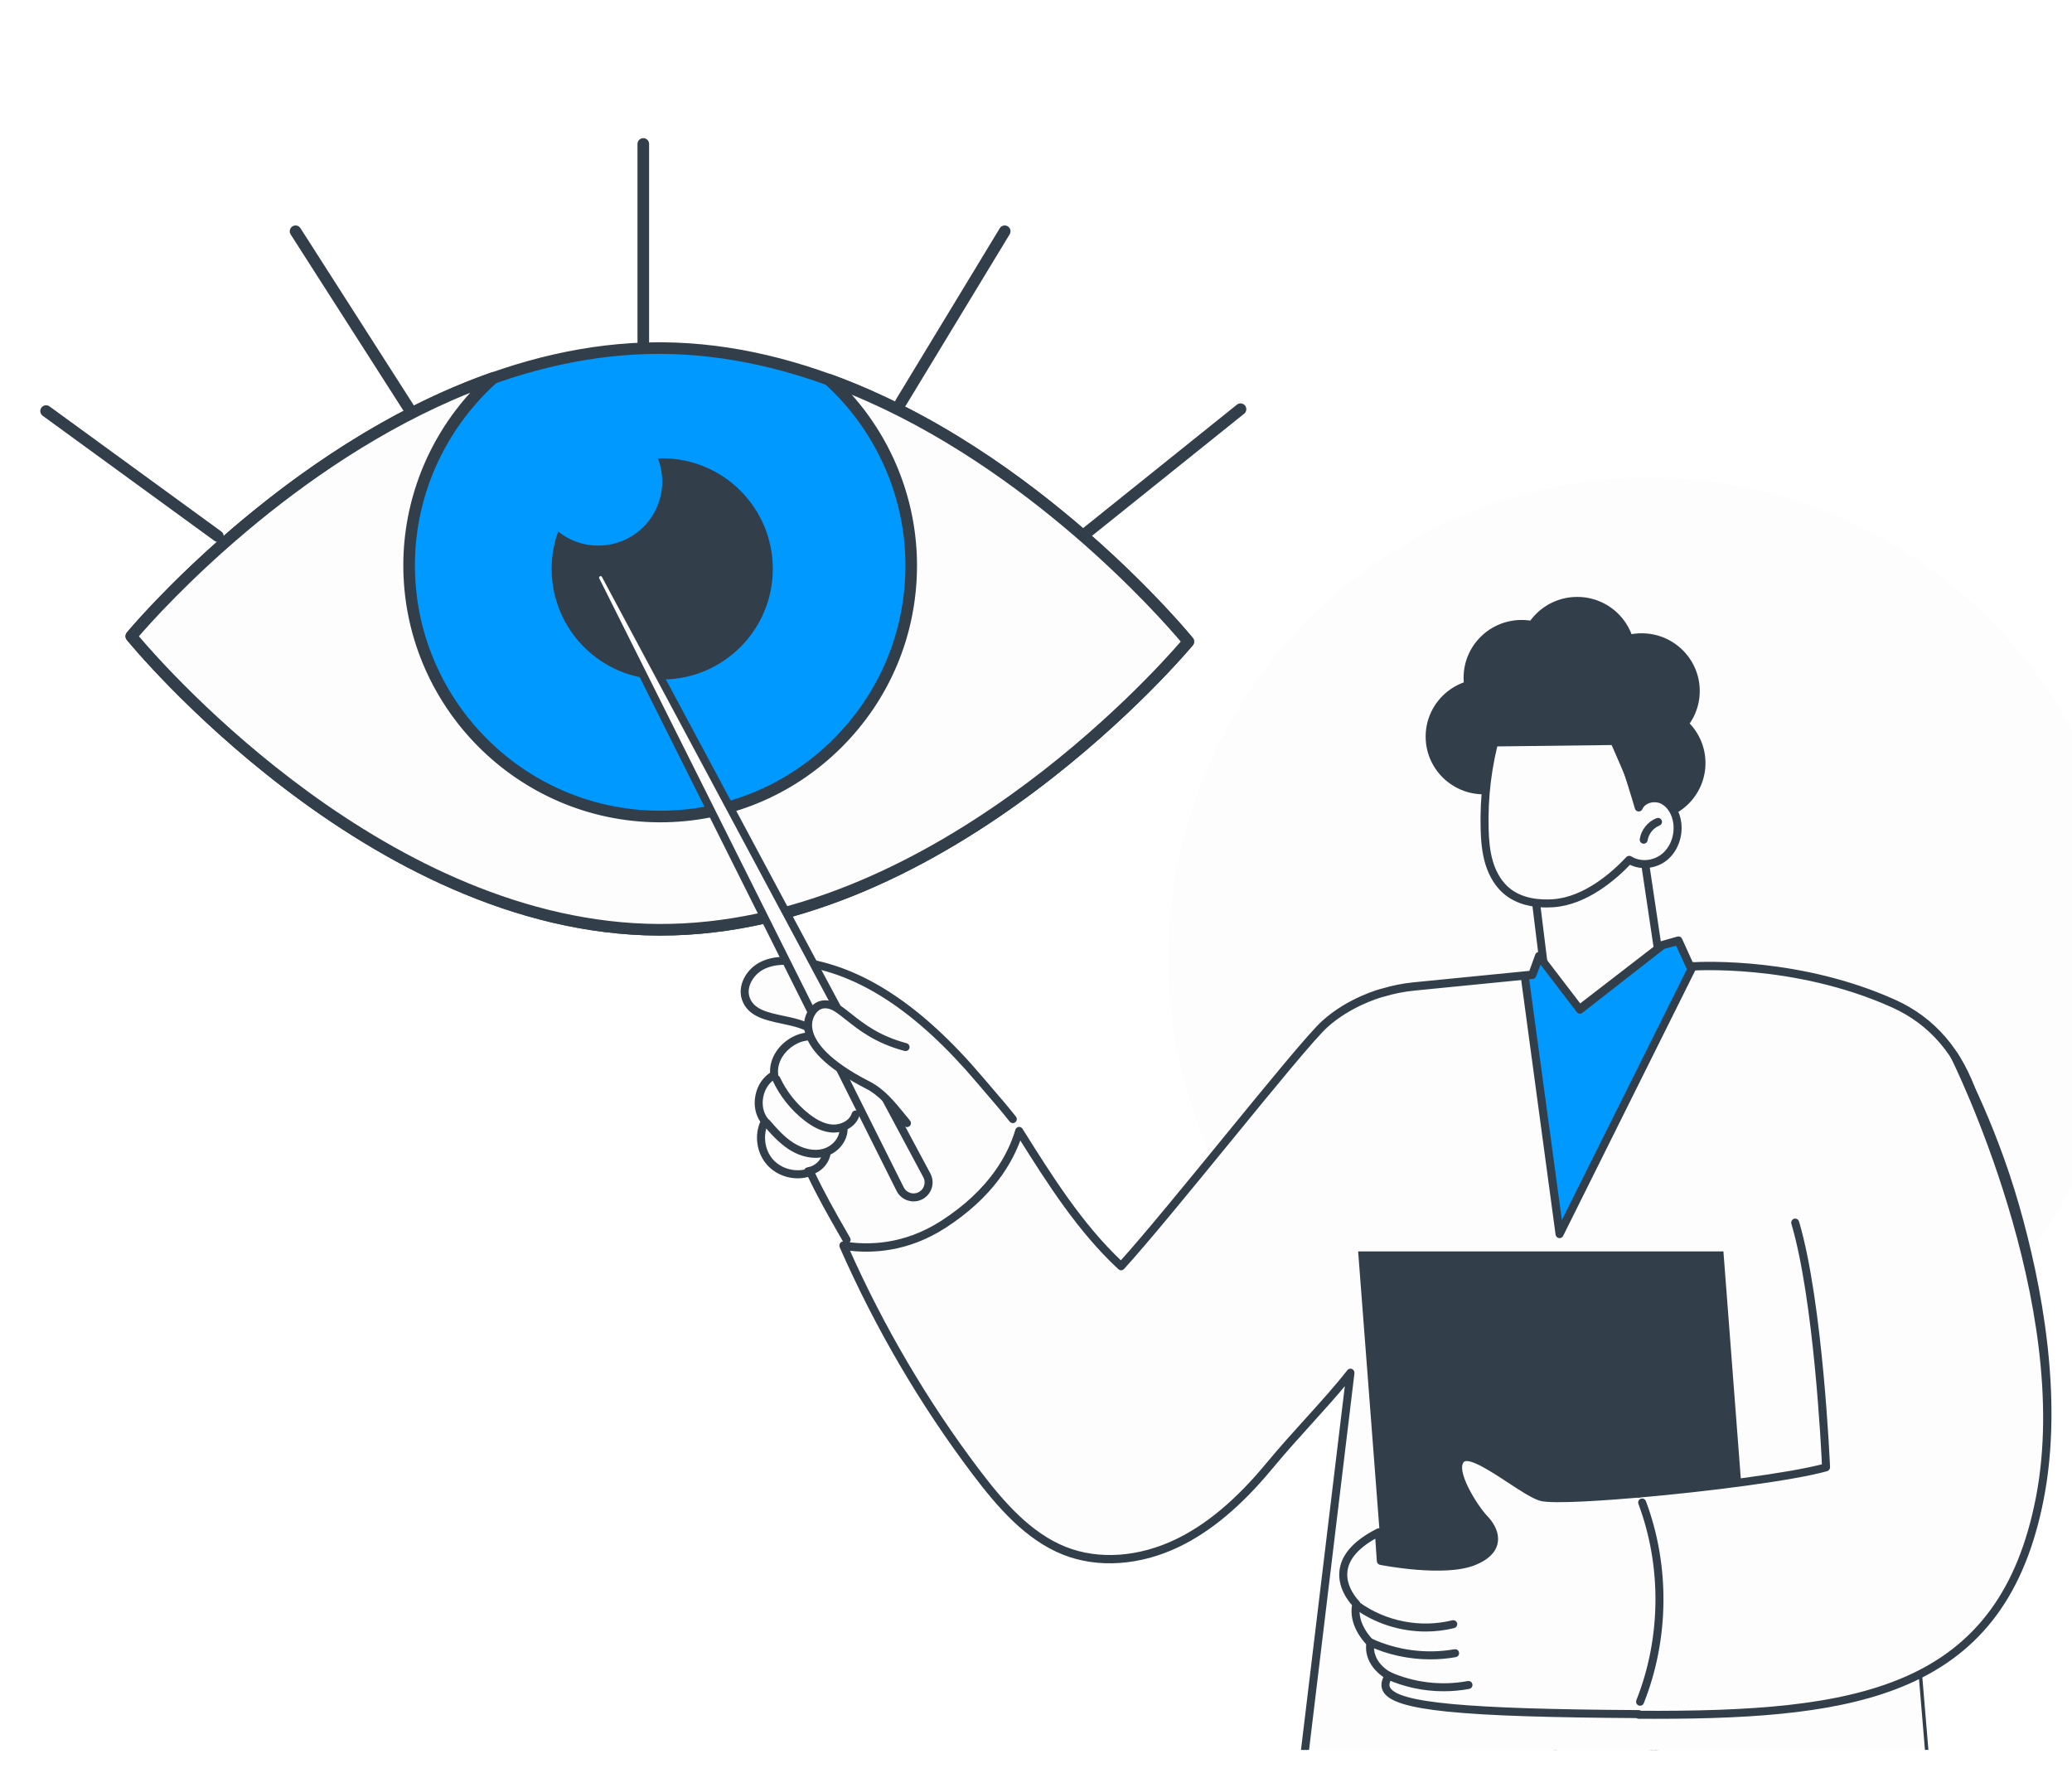 <svg width="360" height="308" viewBox="0 0 360 308" fill="none" xmlns="http://www.w3.org/2000/svg">
<g filter="url(#filter0_d_145_8951)">
<g clip-path="url(#clip0_145_8951)">
<circle cx="286.5" cy="162.5" r="83.5" fill="#FDFDFD"/>
<path d="M206.461 107.465C206.461 107.465 165.105 157.781 114.39 157.525C63.675 157.268 22.81 106.53 22.81 106.53C22.81 106.53 64.165 56.214 114.881 56.471C165.596 56.727 206.461 107.465 206.461 107.465Z" fill="#0099FF"/>
<path d="M114.78 158.533C114.652 158.533 114.524 158.533 114.391 158.533C63.786 158.276 22.439 107.676 22.031 107.163C21.729 106.791 21.733 106.26 22.036 105.889C22.453 105.384 64.065 55.462 114.501 55.462C114.629 55.462 114.757 55.462 114.89 55.462C165.495 55.719 206.842 106.319 207.25 106.833C207.552 107.204 207.548 107.736 207.245 108.107C206.828 108.611 165.216 158.533 114.78 158.533ZM24.13 106.535C29.09 112.392 67.837 156.278 114.4 156.512C114.524 156.512 114.657 156.512 114.78 156.512C161.196 156.512 200.146 113.245 205.146 107.456C200.187 101.603 161.444 57.713 114.877 57.479C114.753 57.479 114.62 57.479 114.496 57.479C68.099 57.479 29.135 100.746 24.13 106.535Z" fill="#323F4B"/>
<path d="M143.967 61.929C152.812 69.963 158.381 81.541 158.317 94.434C158.202 118.533 138.576 137.971 114.491 137.848C90.401 137.724 70.967 118.089 71.082 93.989C71.146 81.096 76.825 69.574 85.749 61.631C49.247 74.405 22.814 106.525 22.814 106.525C22.814 106.525 63.68 157.258 114.395 157.519C165.11 157.776 206.461 107.46 206.461 107.46C206.461 107.46 180.34 75.069 143.962 61.924L143.967 61.929Z" fill="#FDFDFD"/>
<path d="M114.78 158.533C114.647 158.533 114.524 158.533 114.391 158.533C63.781 158.276 22.439 107.676 22.031 107.163C21.729 106.791 21.733 106.26 22.036 105.889C22.302 105.563 49.064 73.402 85.415 60.683C85.864 60.522 86.373 60.706 86.615 61.123C86.858 61.54 86.776 62.067 86.418 62.388C77.371 70.441 72.15 81.963 72.091 93.995C71.976 117.498 91.002 136.721 114.496 136.84C114.569 136.84 114.647 136.84 114.721 136.84C126.019 136.84 136.652 132.468 144.687 124.506C152.772 116.494 157.259 105.815 157.314 94.425C157.374 82.39 152.263 70.817 143.293 62.672C142.936 62.346 142.858 61.819 143.105 61.407C143.353 60.994 143.862 60.816 144.311 60.981C180.533 74.066 206.988 106.503 207.25 106.828C207.552 107.199 207.548 107.731 207.245 108.102C206.828 108.606 165.211 158.524 114.78 158.529V158.533ZM24.13 106.535C29.09 112.392 67.833 156.278 114.4 156.516C161.022 156.764 200.132 113.268 205.146 107.461C201.429 103.065 178.677 77.233 147.996 64.574C155.297 72.774 159.376 83.421 159.326 94.439C159.271 106.365 154.573 117.553 146.103 125.941C137.688 134.273 126.55 138.857 114.716 138.857C114.638 138.857 114.56 138.857 114.482 138.857C89.874 138.733 69.955 118.603 70.074 93.986C70.129 82.967 74.309 72.361 81.693 64.235C50.893 76.582 27.893 102.181 24.135 106.539L24.13 106.535Z" fill="#323F4B"/>
<path d="M188.802 89.549C188.509 89.549 188.216 89.42 188.014 89.173C187.666 88.737 187.734 88.105 188.17 87.757L214.904 66.302C215.34 65.953 215.972 66.022 216.321 66.458C216.669 66.893 216.6 67.525 216.165 67.874L189.43 89.329C189.242 89.48 189.022 89.549 188.802 89.549Z" fill="#323F4B"/>
<path d="M156.515 66.949C156.336 66.949 156.157 66.903 155.992 66.802C155.516 66.513 155.365 65.895 155.653 65.418L173.703 35.654C173.991 35.177 174.61 35.026 175.087 35.314C175.563 35.603 175.715 36.222 175.426 36.699L157.377 66.463C157.189 66.775 156.854 66.949 156.515 66.949Z" fill="#323F4B"/>
<path d="M37.857 90.159C37.651 90.159 37.445 90.094 37.266 89.966L7.414 68.227C6.965 67.897 6.864 67.269 7.194 66.82C7.524 66.371 8.152 66.27 8.602 66.6L38.458 88.339C38.907 88.669 39.008 89.297 38.678 89.746C38.481 90.016 38.173 90.159 37.862 90.159H37.857Z" fill="#323F4B"/>
<path d="M71.405 68.521C71.07 68.521 70.749 68.356 70.552 68.058L50.5 36.722C50.202 36.254 50.34 35.631 50.807 35.328C51.275 35.026 51.898 35.163 52.2 35.636L72.253 66.972C72.551 67.44 72.413 68.063 71.946 68.365C71.776 68.475 71.588 68.526 71.405 68.526V68.521Z" fill="#323F4B"/>
<path d="M111.768 57.478C111.209 57.478 110.76 57.029 110.76 56.47V21.008C110.76 20.454 111.209 20 111.768 20C112.327 20 112.776 20.449 112.776 21.008V56.47C112.776 57.025 112.327 57.478 111.768 57.478Z" fill="#323F4B"/>
<circle cx="115.059" cy="94.828" r="19.213" fill="#323F4B"/>
<circle cx="103.936" cy="79.66" r="11.123" fill="#0099FF"/>
<path d="M257.788 133.695C263.194 133.695 267.577 129.34 267.577 123.968C267.577 118.595 263.194 114.24 257.788 114.24C252.382 114.24 248 118.595 248 123.968C248 129.34 252.382 133.695 257.788 133.695Z" fill="#323F4B" stroke="#323F4B" stroke-width="0.6"/>
<path d="M286.23 138.289C291.636 138.289 296.018 133.934 296.018 128.562C296.018 123.19 291.636 118.835 286.23 118.835C280.824 118.835 276.442 123.19 276.442 128.562C276.442 133.934 280.824 138.289 286.23 138.289Z" fill="#323F4B" stroke="#323F4B" stroke-width="0.6"/>
<path d="M285.235 125.773C290.641 125.773 295.024 121.418 295.024 116.046C295.024 110.674 290.641 106.319 285.235 106.319C279.829 106.319 275.447 110.674 275.447 116.046C275.447 121.418 279.829 125.773 285.235 125.773Z" fill="#323F4B" stroke="#323F4B" stroke-width="0.6"/>
<path d="M274.037 119.455C279.443 119.455 283.825 115.099 283.825 109.727C283.825 104.355 279.443 100 274.037 100C268.631 100 264.249 104.355 264.249 109.727C264.249 115.099 268.631 119.455 274.037 119.455Z" fill="#323F4B" stroke="#323F4B" stroke-width="0.6"/>
<path d="M271.314 106.866C275.131 110.672 275.118 116.83 271.289 120.624C267.46 124.415 261.262 124.404 257.447 120.599C253.631 116.793 253.643 110.634 257.472 106.841C261.301 103.05 267.499 103.06 271.314 106.866Z" fill="#323F4B" stroke="#323F4B" stroke-width="0.6"/>
<path d="M285.068 140.875L289.032 167.436L291.266 167.559C291.266 167.559 286.191 183.421 272.976 185.612C259.761 187.803 261.142 172.568 261.142 172.568L268.884 169.053L266.242 147.648L285.066 140.873L285.068 140.875Z" fill="#FDFDFD"/>
<path d="M268.884 169.45C268.687 169.45 268.518 169.303 268.493 169.103L265.851 147.698C265.827 147.515 265.935 147.341 266.109 147.278L284.933 140.504C285.045 140.464 285.169 140.475 285.269 140.536C285.372 140.597 285.44 140.699 285.458 140.816L289.422 167.378C289.454 167.593 289.305 167.794 289.089 167.827C288.874 167.859 288.673 167.71 288.64 167.494L284.748 141.409L266.673 147.914L269.276 169.006C269.303 169.224 269.148 169.42 268.933 169.447C268.916 169.448 268.9 169.45 268.884 169.45Z" fill="#323F4B" stroke="#323F4B" stroke-width="0.6"/>
<path d="M284.725 136.285C285.368 134.787 287.433 134.279 288.894 134.997C290.354 135.714 291.205 137.336 291.419 138.952C291.706 141.134 290.914 143.482 289.215 144.873C287.516 146.267 284.924 146.549 283.071 145.369C279.651 149.026 274.82 152.577 269.832 152.914C267.029 153.105 264.04 152.631 261.86 150.852C260.339 149.613 259.327 147.828 258.753 145.951C258.178 144.072 258.011 142.095 257.952 140.13C257.783 134.469 258.489 128.781 260.037 123.336C260.287 122.456 260.57 121.559 261.14 120.841C261.942 119.828 263.207 119.307 264.444 118.941C267.271 118.107 270.316 117.879 273.171 118.603C276.029 119.327 278.678 121.051 280.244 123.553C281.747 125.951 284.723 136.283 284.723 136.283L284.725 136.285Z" fill="#FDFDFD"/>
<path d="M268.692 153.351C266.474 153.351 263.753 152.905 261.612 151.161C260.152 149.971 259.033 148.211 258.376 146.07C257.751 144.028 257.611 141.93 257.557 140.145C257.386 134.424 258.092 128.733 259.658 123.23C259.917 122.321 260.22 121.369 260.831 120.599C261.749 119.442 263.184 118.905 264.333 118.565C267.442 117.649 270.533 117.531 273.27 118.224C276.368 119.009 279.034 120.875 280.582 123.346C281.862 125.389 284.122 132.838 284.865 135.355C285.198 134.992 285.629 134.705 286.135 134.518C287.091 134.164 288.188 134.211 289.068 134.643C290.528 135.362 291.554 136.953 291.811 138.902C292.125 141.291 291.205 143.755 289.467 145.181C287.676 146.65 285.07 146.919 283.143 145.872C280.555 148.588 275.573 152.925 269.86 153.311C269.491 153.336 269.1 153.351 268.692 153.351ZM269.581 118.567C267.956 118.567 266.26 118.819 264.558 119.322C263.52 119.627 262.23 120.105 261.451 121.087C260.93 121.744 260.664 122.578 260.418 123.443C258.875 128.869 258.178 134.48 258.347 140.12C258.399 141.851 258.532 143.884 259.13 145.836C259.741 147.828 260.77 149.457 262.11 150.547C264.445 152.451 267.582 152.67 269.806 152.521C275.411 152.142 280.343 147.71 282.782 145.1C282.913 144.962 283.123 144.935 283.283 145.037C284.952 146.098 287.34 145.901 288.964 144.568C290.496 143.311 291.306 141.127 291.026 139.002C290.807 137.341 289.923 135.942 288.72 135.351C288.028 135.012 287.164 134.976 286.408 135.256C285.787 135.486 285.318 135.906 285.088 136.439C285.022 136.592 284.869 136.687 284.7 136.678C284.533 136.668 284.391 136.554 284.345 136.393C284.314 136.29 281.367 126.087 279.91 123.763C278.47 121.462 275.977 119.722 273.075 118.988C271.965 118.707 270.792 118.567 269.579 118.567H269.581Z" fill="#323F4B" stroke="#323F4B" stroke-width="0.6"/>
<path d="M285.582 142.278C285.562 142.278 285.541 142.278 285.521 142.273C285.305 142.239 285.158 142.038 285.192 141.822C285.429 140.306 286.505 138.968 287.931 138.413C288.134 138.334 288.364 138.435 288.443 138.638C288.522 138.841 288.421 139.071 288.218 139.15C287.049 139.604 286.167 140.701 285.973 141.944C285.943 142.14 285.774 142.278 285.584 142.278H285.582Z" fill="#323F4B" stroke="#323F4B" stroke-width="0.6"/>
<path d="M270.556 115.605C277.448 115.605 283.035 121.742 283.035 129.311C283.035 129.992 282.988 130.66 282.9 131.313L280.213 125.13L258.6 125.39C260.136 119.731 264.906 115.604 270.558 115.604L270.556 115.605Z" fill="#323F4B" stroke="#323F4B" stroke-width="0.6"/>
<path d="M164.484 207.487C172.408 201.858 175.454 195.903 176.517 191.343C174.448 188.738 172.381 186.132 170.24 183.607C161.986 173.867 151.619 164.736 138.961 163.077C136.705 162.78 134.3 162.759 132.288 163.82C130.277 164.882 128.845 167.319 129.578 169.472C131.22 174.293 139.816 172.007 142.502 176.331C138.657 174.968 134.02 178.691 134.519 182.74C131.766 184.218 130.931 188.363 132.897 190.791C131.732 193.051 132.105 196.01 133.795 197.909C135.485 199.807 138.384 200.518 140.762 199.62C142.792 203.924 145.211 208.091 147.574 212.22C152.095 212.555 158.255 211.909 164.482 207.485L164.484 207.487Z" fill="#FDFDFD"/>
<path d="M147.1 211.785C146.964 211.785 146.829 211.713 146.757 211.586L146.272 210.74C144.198 207.121 142.4 203.981 140.557 200.109C138.088 200.881 135.232 200.113 133.502 198.171C131.748 196.201 131.326 193.221 132.437 190.838C131.543 189.609 131.22 187.982 131.552 186.332C131.884 184.685 132.807 183.313 134.102 182.524C133.96 180.57 134.893 178.596 136.635 177.197C138.099 176.023 139.837 175.495 141.462 175.685C140.119 174.433 137.989 173.984 135.92 173.548C133.075 172.948 130.133 172.326 129.205 169.598C128.375 167.159 130.027 164.567 132.103 163.47C134.404 162.256 137.147 162.439 139.011 162.683C149.622 164.074 159.935 170.834 170.54 183.35C171.192 184.119 171.787 184.81 172.358 185.473C173.636 186.959 174.843 188.361 176.286 190.179C176.422 190.349 176.393 190.597 176.223 190.734C176.05 190.87 175.802 190.842 175.668 190.671C174.234 188.866 173.087 187.533 171.76 185.99C171.187 185.326 170.592 184.633 169.938 183.862C159.466 171.504 149.316 164.833 138.909 163.468C137.152 163.238 134.573 163.061 132.472 164.171C130.726 165.092 129.266 167.333 129.952 169.345C130.735 171.647 133.332 172.195 136.082 172.775C138.729 173.334 141.464 173.912 142.838 176.123C142.926 176.265 142.915 176.448 142.811 176.579C142.705 176.71 142.529 176.759 142.371 176.703C140.696 176.109 138.736 176.524 137.129 177.813C135.523 179.103 134.693 180.926 134.911 182.691C134.93 182.853 134.85 183.011 134.706 183.088C133.497 183.736 132.63 184.976 132.324 186.488C132.021 188 132.34 189.478 133.204 190.543C133.303 190.665 133.319 190.834 133.247 190.973C132.163 193.074 132.516 195.879 134.09 197.645C135.661 199.41 138.407 200.086 140.622 199.25C140.814 199.179 141.031 199.265 141.119 199.452C143.002 203.444 144.834 206.643 146.956 210.346L147.441 211.192C147.549 211.381 147.485 211.623 147.294 211.731C147.231 211.767 147.165 211.783 147.098 211.783L147.1 211.785Z" fill="#323F4B" stroke="#323F4B" stroke-width="0.6"/>
<path d="M159.922 203.731C158.632 204.394 157.048 203.879 156.398 202.582L103.496 96.78C103.261 96.311 103.447 95.738 103.914 95.498C104.383 95.257 104.958 95.438 105.202 95.905L161.031 200.182C161.716 201.467 161.216 203.061 159.923 203.728L159.922 203.731Z" fill="#FDFDFD"/>
<path d="M158.731 204.416C158.419 204.416 158.104 204.366 157.797 204.267C157.03 204.017 156.407 203.482 156.044 202.76L103.142 96.958C102.812 96.299 103.076 95.487 103.733 95.149C104.392 94.81 105.208 95.069 105.551 95.726L161.378 199.999C161.759 200.716 161.836 201.535 161.594 202.309C161.352 203.083 160.822 203.712 160.101 204.084C159.67 204.306 159.202 204.418 158.731 204.418V204.416ZM104.351 95.789C104.265 95.789 104.177 95.808 104.096 95.852C103.823 95.992 103.712 96.329 103.85 96.604L156.752 202.406C157.018 202.938 157.477 203.331 158.043 203.516C158.611 203.701 159.212 203.653 159.742 203.38C160.274 203.107 160.664 202.641 160.841 202.072C161.019 201.503 160.964 200.897 160.682 200.371L104.852 96.094C104.752 95.9 104.554 95.789 104.349 95.789H104.351Z" fill="#323F4B"/>
<path d="M159.922 203.732H159.925M158.731 204.416C158.419 204.416 158.104 204.366 157.797 204.267C157.03 204.017 156.407 203.482 156.044 202.76L103.142 96.958C102.812 96.299 103.076 95.487 103.733 95.149C104.392 94.81 105.208 95.069 105.551 95.726L161.378 199.999C161.759 200.716 161.836 201.535 161.594 202.309C161.352 203.083 160.822 203.712 160.101 204.084C159.67 204.306 159.202 204.418 158.731 204.418V204.416ZM104.351 95.789C104.265 95.789 104.177 95.808 104.096 95.852C103.823 95.992 103.712 96.329 103.85 96.604L156.752 202.406C157.018 202.938 157.477 203.331 158.043 203.516C158.611 203.701 159.212 203.653 159.742 203.38C160.274 203.107 160.664 202.641 160.841 202.072C161.019 201.503 160.964 200.897 160.682 200.371L104.852 96.094C104.752 95.9 104.554 95.789 104.349 95.789H104.351Z" stroke="#323F4B" stroke-width="0.6"/>
<path d="M144.875 192.46C144.816 192.46 144.756 192.46 144.697 192.456C143.194 192.397 141.644 191.734 139.961 190.428C137.639 188.629 135.757 186.269 134.517 183.604C134.426 183.406 134.51 183.171 134.709 183.079C134.909 182.987 135.142 183.074 135.234 183.271C136.421 185.822 138.222 188.081 140.446 189.803C141.994 191.003 143.395 191.612 144.729 191.666C146.118 191.718 147.819 190.976 148.28 189.493C148.345 189.284 148.566 189.168 148.774 189.232C148.982 189.297 149.099 189.518 149.035 189.726C148.471 191.542 146.549 192.458 144.877 192.458L144.875 192.46Z" fill="#323F4B" stroke="#323F4B" stroke-width="0.6"/>
<path d="M141.698 196.846C140.245 196.846 138.693 196.364 137.26 195.447C135.48 194.306 134.032 192.636 132.866 191.293C132.725 191.127 132.741 190.878 132.906 190.736C133.071 190.594 133.319 190.61 133.463 190.775C134.901 192.435 136.124 193.784 137.683 194.782C139.456 195.917 141.408 196.32 143.037 195.887C144.894 195.393 146.27 193.683 146.17 191.991C146.157 191.774 146.322 191.587 146.54 191.573C146.762 191.56 146.946 191.725 146.958 191.943C147.082 193.996 145.449 196.063 143.24 196.65C142.746 196.781 142.227 196.846 141.696 196.846H141.698Z" fill="#323F4B" stroke="#323F4B" stroke-width="0.6"/>
<path d="M140.388 199.873C140.194 199.873 140.024 199.73 139.997 199.53C139.968 199.315 140.119 199.115 140.336 199.087C141.716 198.902 142.922 197.779 143.206 196.416C143.249 196.202 143.459 196.066 143.673 196.111C143.887 196.156 144.023 196.364 143.979 196.578C143.628 198.257 142.139 199.642 140.44 199.87C140.422 199.872 140.404 199.873 140.388 199.873Z" fill="#323F4B" stroke="#323F4B" stroke-width="0.6"/>
<path d="M159.672 179.702C155.631 177.621 148.014 172.782 145.383 171.119C143.903 170.185 141.922 169.999 140.942 172.037C140.042 173.908 140.552 176.083 141.391 176.899C142.016 177.506 146.105 181.807 152.58 185.859C155.858 187.91 159.935 189.608 168.999 189.951L159.672 179.704V179.702Z" fill="#FDFDFD"/>
<path d="M157.58 191.513C157.469 191.513 157.357 191.466 157.278 191.373C156.935 190.969 156.589 190.543 156.235 190.108C154.688 188.205 152.936 186.048 150.619 184.866C144.638 181.814 141.143 178.698 140.227 175.604C139.722 173.898 140.15 172.615 140.599 171.839C141.121 170.934 141.813 170.37 142.657 170.162C143.562 169.939 144.606 170.162 145.593 170.785C146.292 171.227 146.998 171.787 147.747 172.38C149.909 174.095 152.601 176.229 157.445 177.526C157.655 177.581 157.781 177.799 157.725 178.009C157.67 178.219 157.454 178.345 157.242 178.289C152.242 176.949 149.478 174.76 147.258 173C146.495 172.394 145.836 171.872 145.173 171.453C144.367 170.945 143.542 170.758 142.847 170.929C142.222 171.083 141.696 171.521 141.285 172.234C140.915 172.876 140.561 173.942 140.987 175.381C141.572 177.36 143.781 180.489 150.98 184.164C153.446 185.423 155.254 187.648 156.851 189.613C157.201 190.042 157.542 190.464 157.882 190.865C158.024 191.032 158.002 191.279 157.837 191.421C157.763 191.484 157.672 191.515 157.582 191.515L157.58 191.513Z" fill="#323F4B" stroke="#323F4B" stroke-width="0.6"/>
<path d="M329.193 170.03C311.62 162.181 293.688 163.619 293.688 163.619L290.5 160L277.5 173.566L274.601 177.396L270.578 172.549L266.189 165.038L245.516 167.067C243.58 167.256 241.75 167.635 240.001 168.165V168.156C240.001 168.156 234.428 169.58 229.981 173.566C225.68 177.421 203.363 205.742 194.446 215.465C187.29 208.887 181.974 200.484 176.667 192.084C175.255 196.843 171.758 202.917 163.428 208.242C156.881 212.425 150.476 212.643 146 211.912C152.197 225.888 159.969 239.067 169.108 251.064C173.382 256.675 178.215 262.222 184.573 264.726C190.928 267.228 198.167 266.321 204.343 263.352C210.518 260.383 215.734 255.501 220.242 250.107C225.463 243.863 230.411 239.046 234.451 233.918L226.163 302.148H284.997C284.997 302.148 332.564 242.86 339.425 229.224C346.286 215.589 351.794 180.124 329.191 170.03H329.193Z" fill="#FDFDFD"/>
<path d="M266 165.5L267.5 162.5L271 166.5L274.5 171L290.5 159L294 164L280.5 192L271 209L265 166L266 165.5Z" fill="#0099FF"/>
<path d="M284.983 303.407H226.378C226.266 303.407 226.158 303.355 226.083 303.263C226.008 303.171 225.974 303.05 225.989 302.929L234.075 235.836C232.131 238.232 229.999 240.587 227.758 243.062C225.508 245.547 223.179 248.118 220.774 251.018C215.489 257.387 210.266 261.77 204.804 264.418C198.081 267.678 190.795 268.185 184.813 265.81C178.401 263.265 173.54 257.652 169.24 251.963C160.131 239.912 152.37 226.66 146.172 212.571C146.11 212.429 146.126 212.264 146.213 212.139C146.301 212.014 146.444 211.949 146.588 211.974C150.754 212.66 157.104 212.587 163.686 208.345C172.16 202.886 175.44 196.64 176.7 192.36C176.744 192.206 176.869 192.093 177.018 192.07C177.17 192.047 177.314 192.118 177.4 192.253C182.515 200.409 187.801 208.839 194.762 215.381C198.992 210.7 205.991 202.136 212.762 193.85C220.418 184.483 227.649 175.635 229.927 173.577C234.376 169.557 239.839 168.117 240.069 168.058C240.091 168.052 240.114 168.048 240.137 168.046C241.935 167.504 243.778 167.135 245.617 166.955L265.936 164.944L267 162C267.036 161.848 267.148 161.731 267.29 161.694C267.431 161.658 267.579 161.708 267.676 161.825L274.5 170.74L288.5 159.936C288.546 159.874 288.609 159.828 288.679 159.801L291.5 159C291.704 158.925 291.925 159.038 291.997 159.256L293.908 163.472C296.33 163.332 312.997 162.684 329.158 169.958C335.974 173.025 340.751 178.591 343.358 186.497C348.267 201.383 344.084 220.881 339.544 229.973C332.768 243.544 285.755 302.661 285.28 303.257C285.205 303.351 285.096 303.405 284.982 303.405L284.983 303.407ZM226.825 302.562H284.803C287.439 299.245 332.283 242.737 338.854 229.575C343.326 220.62 347.449 201.423 342.62 186.781C340.089 179.108 335.459 173.711 328.855 170.74C311.644 162.994 293.848 164.324 293.671 164.337C293.49 164.352 293.331 164.237 293.272 164.058L291.391 159.936L289.043 160.562L274.823 171.661C274.75 171.757 274.641 171.815 274.527 171.818C274.412 171.822 274.3 171.769 274.223 171.676L267.579 162.982L266.631 165.446C266.59 165.619 266.451 165.744 266.287 165.761L245.693 167.798C243.847 167.981 242.075 168.336 240.271 168.888C240.239 168.897 240.209 168.903 240.177 168.903C239.487 169.095 234.456 170.594 230.437 174.226C228.205 176.244 220.992 185.069 213.357 194.411C206.437 202.876 199.284 211.632 195.07 216.261C194.923 216.421 194.689 216.43 194.532 216.286C187.555 209.825 182.27 201.527 177.195 193.438C175.728 197.81 172.257 203.818 164.092 209.078C157.679 213.207 151.482 213.501 147.198 212.925C153.317 226.687 160.937 239.641 169.853 251.437C174.082 257.031 178.853 262.548 185.088 265.022C190.877 267.32 197.947 266.82 204.484 263.653C209.844 261.055 214.98 256.741 220.189 250.461C222.606 247.547 224.94 244.97 227.197 242.478C229.763 239.643 232.186 236.966 234.336 234.218C234.449 234.074 234.637 234.028 234.796 234.103C234.955 234.178 235.049 234.358 235.028 234.545L226.829 302.565L226.825 302.562Z" fill="#323F4B" stroke="#323F4B" stroke-width="0.6"/>
<path d="M152.95 218.802C152.75 218.802 152.578 218.651 152.558 218.448C152.535 218.231 152.693 218.037 152.91 218.014C166.772 216.553 176.025 207.448 179.05 199.071C179.123 198.866 179.348 198.758 179.556 198.834C179.761 198.907 179.867 199.134 179.793 199.34C176.686 207.949 167.196 217.304 152.995 218.8C152.98 218.8 152.968 218.802 152.953 218.802H152.95Z" fill="#FDFDFD"/>
<path d="M335.815 312.714L331.243 258.078L287.239 254.052C280.381 272.647 266.437 310.414 265.522 312.714C264.608 315.015 312.003 313.673 335.815 312.714Z" fill="#FDFDFD" stroke="#323F4B" stroke-width="0.6"/>
<path d="M334.099 312.832L329.489 258.086L285.116 254.052C278.201 272.685 264.139 310.527 263.217 312.832C262.295 315.137 310.088 313.792 334.099 312.832Z" fill="#FDFDFD"/>
<path d="M304.931 289.123L299.157 213.703H236.294L242.07 289.123H304.931Z" fill="#323F4B" stroke="#323F4B" stroke-width="0.6"/>
<path d="M311.905 208.39C311.905 208.39 339.536 179.543 339.866 180.188C340.198 180.833 361.075 222.141 354.44 256.186C347.806 290.231 322.556 294.005 284.738 293.784C246.921 293.565 238.211 291.911 241.284 287.122C241.284 287.122 237.503 285.192 238.096 281.386C238.096 281.386 234.814 278.358 235.65 274.642C235.65 274.642 228.505 267.761 239.57 262.194L239.912 267.172C239.912 267.172 250.855 269.344 256.045 267.253C261.236 265.163 259.65 261.655 257.956 259.913C256.263 258.171 251.852 251.525 253.849 249.494C255.848 247.463 264.117 254.852 267.671 256.039C271.225 257.226 307.261 253.722 317.268 250.913C317.268 250.913 316.111 222.606 311.903 208.392L311.905 208.39Z" fill="#FDFDFD"/>
<path d="M284.738 255.867C284.535 255.867 284.363 255.712 284.345 255.506C284.325 255.288 284.487 255.096 284.704 255.078C296.222 254.074 310.829 252.23 316.86 250.613C316.716 247.472 315.434 221.706 311.526 208.504C311.465 208.295 311.583 208.074 311.792 208.013C312.002 207.951 312.221 208.071 312.282 208.279C316.456 222.376 317.65 250.611 317.663 250.895C317.67 251.078 317.551 251.242 317.375 251.292C311.497 252.943 296.525 254.843 284.774 255.867C284.763 255.867 284.751 255.867 284.74 255.867H284.738Z" fill="#323F4B" stroke="#323F4B" stroke-width="0.6"/>
<path d="M284.74 294.179H284.738C253.437 293.998 242.293 292.866 240.574 289.698C240.188 288.985 240.244 288.184 240.747 287.259C239.791 286.645 237.298 284.716 237.679 281.528C237.029 280.871 234.592 278.135 235.222 274.766C234.628 274.13 232.594 271.704 233.052 268.67C233.448 266.055 235.581 263.758 239.394 261.84C239.513 261.781 239.653 261.784 239.768 261.849C239.883 261.916 239.956 262.034 239.967 262.165L240.287 266.838C242.061 267.162 251.347 268.719 255.9 266.885C257.789 266.124 258.877 265.125 259.132 263.918C259.492 262.217 258.109 260.631 257.676 260.186C255.952 258.411 251.302 251.522 253.57 249.214C255.057 247.702 258.71 250.1 262.575 252.639C264.61 253.975 266.534 255.238 267.798 255.66C269.102 256.095 275.58 255.872 284.706 255.076C284.92 255.058 285.116 255.218 285.133 255.435C285.153 255.653 284.992 255.845 284.774 255.863C280.277 256.254 269.596 257.093 267.547 256.409C266.185 255.955 264.221 254.665 262.141 253.298C259.034 251.258 255.165 248.718 254.132 249.767C252.46 251.468 256.476 257.817 258.242 259.635C258.743 260.15 260.347 261.996 259.905 264.082C259.592 265.563 258.344 266.752 256.194 267.618C250.955 269.728 240.287 267.648 239.836 267.559C239.66 267.525 239.531 267.375 239.518 267.198L239.218 262.821C235.984 264.554 234.173 266.558 233.834 268.784C233.367 271.842 235.899 274.331 235.924 274.357C236.023 274.452 236.066 274.594 236.036 274.727C235.26 278.18 238.333 281.065 238.365 281.093C238.462 281.183 238.507 281.314 238.487 281.444C237.947 284.915 241.321 286.693 241.465 286.767C241.564 286.817 241.637 286.909 241.666 287.017C241.695 287.124 241.677 287.239 241.618 287.333C240.924 288.414 241.086 288.983 241.267 289.319C242.781 292.108 254.565 293.211 284.742 293.387C284.959 293.387 285.135 293.567 285.135 293.784C285.135 294.001 284.957 294.177 284.74 294.177V294.179Z" fill="#323F4B" stroke="#323F4B" stroke-width="0.6"/>
<path d="M287.536 294.304C286.601 294.304 285.658 294.3 284.704 294.295C284.487 294.295 284.311 294.115 284.311 293.898C284.311 293.681 284.489 293.505 284.706 293.505H284.708C304.137 293.618 319.463 292.655 331.092 287.589C343.628 282.127 350.914 272.161 354.02 256.226C360.606 222.431 339.36 179.878 339.154 179.476C339.055 179.282 339.131 179.043 339.325 178.944C339.519 178.844 339.757 178.921 339.856 179.115C339.905 179.208 346.187 190.314 350.521 205.453C354.374 218.918 358.244 238.683 354.796 256.377C351.636 272.588 344.205 282.736 331.408 288.312C320.226 293.185 305.732 294.304 287.536 294.304Z" fill="#323F4B" stroke="#323F4B" stroke-width="0.6"/>
<path d="M284.95 292.035C284.902 292.035 284.851 292.026 284.805 292.006C284.602 291.925 284.503 291.695 284.584 291.492C288.916 280.605 289.047 268.088 284.943 257.154C284.866 256.95 284.97 256.721 285.175 256.646C285.379 256.569 285.606 256.673 285.683 256.878C289.855 267.995 289.722 280.718 285.318 291.785C285.257 291.94 285.108 292.035 284.952 292.035H284.95Z" fill="#323F4B" stroke="#323F4B" stroke-width="0.6"/>
<path d="M250.831 289.517C247.44 289.517 244.048 288.804 240.968 287.412C240.768 287.322 240.68 287.089 240.77 286.89C240.86 286.692 241.092 286.602 241.293 286.692C245.565 288.619 250.46 289.203 255.074 288.334C255.287 288.294 255.496 288.434 255.535 288.648C255.576 288.862 255.435 289.068 255.221 289.109C253.777 289.382 252.304 289.515 250.833 289.515L250.831 289.517Z" fill="#323F4B" stroke="#323F4B" stroke-width="0.6"/>
<path d="M248.514 283.974C244.829 283.974 241.14 283.177 237.807 281.628C237.609 281.537 237.523 281.302 237.614 281.104C237.706 280.906 237.941 280.82 238.139 280.912C242.652 283.008 247.843 283.683 252.751 282.814C252.969 282.776 253.172 282.92 253.209 283.134C253.247 283.349 253.103 283.554 252.89 283.592C251.447 283.847 249.982 283.974 248.514 283.974Z" fill="#323F4B" stroke="#323F4B" stroke-width="0.6"/>
<path d="M247.708 279.138C243.367 279.138 239.039 277.78 235.515 275.219C235.339 275.091 235.3 274.843 235.427 274.667C235.555 274.491 235.802 274.452 235.978 274.579C240.65 277.974 246.789 279.17 252.405 277.78C252.613 277.728 252.831 277.857 252.883 278.069C252.935 278.281 252.805 278.495 252.593 278.547C250.991 278.944 249.348 279.138 247.707 279.138H247.708Z" fill="#323F4B" stroke="#323F4B" stroke-width="0.6"/>
<path d="M270.964 210.799C270.943 210.799 270.921 210.799 270.9 210.793C270.726 210.765 270.591 210.623 270.571 210.447L264.5 165.5C264.477 165.283 264.633 165.089 264.85 165.065C265.062 165.042 265.262 165.198 265.285 165.416L271.203 208.954L293.783 163.668C293.875 163.47 294.11 163.384 294.308 163.476C294.505 163.567 294.592 163.802 294.5 164L271.322 210.571C271.255 210.711 271.115 210.799 270.964 210.799Z" fill="#323F4B" stroke="#323F4B" stroke-width="0.6"/>
</g>
</g>
<defs>
<filter id="filter0_d_145_8951" x="-4" y="0" width="368" height="308" filterUnits="userSpaceOnUse" color-interpolation-filters="sRGB">
<feFlood flood-opacity="0" result="BackgroundImageFix"/>
<feColorMatrix in="SourceAlpha" type="matrix" values="0 0 0 0 0 0 0 0 0 0 0 0 0 0 0 0 0 0 127 0" result="hardAlpha"/>
<feOffset dy="4"/>
<feGaussianBlur stdDeviation="2"/>
<feComposite in2="hardAlpha" operator="out"/>
<feColorMatrix type="matrix" values="0 0 0 0 0 0 0 0 0 0 0 0 0 0 0 0 0 0 0.25 0"/>
<feBlend mode="normal" in2="BackgroundImageFix" result="effect1_dropShadow_145_8951"/>
<feBlend mode="normal" in="SourceGraphic" in2="effect1_dropShadow_145_8951" result="shape"/>
</filter>
<clipPath id="clip0_145_8951">
<path d="M0 0H360V280C360 291.046 351.046 300 340 300H20C8.954 300 0 291.046 0 280V0Z" fill="white"/>
</clipPath>
</defs>
</svg>
